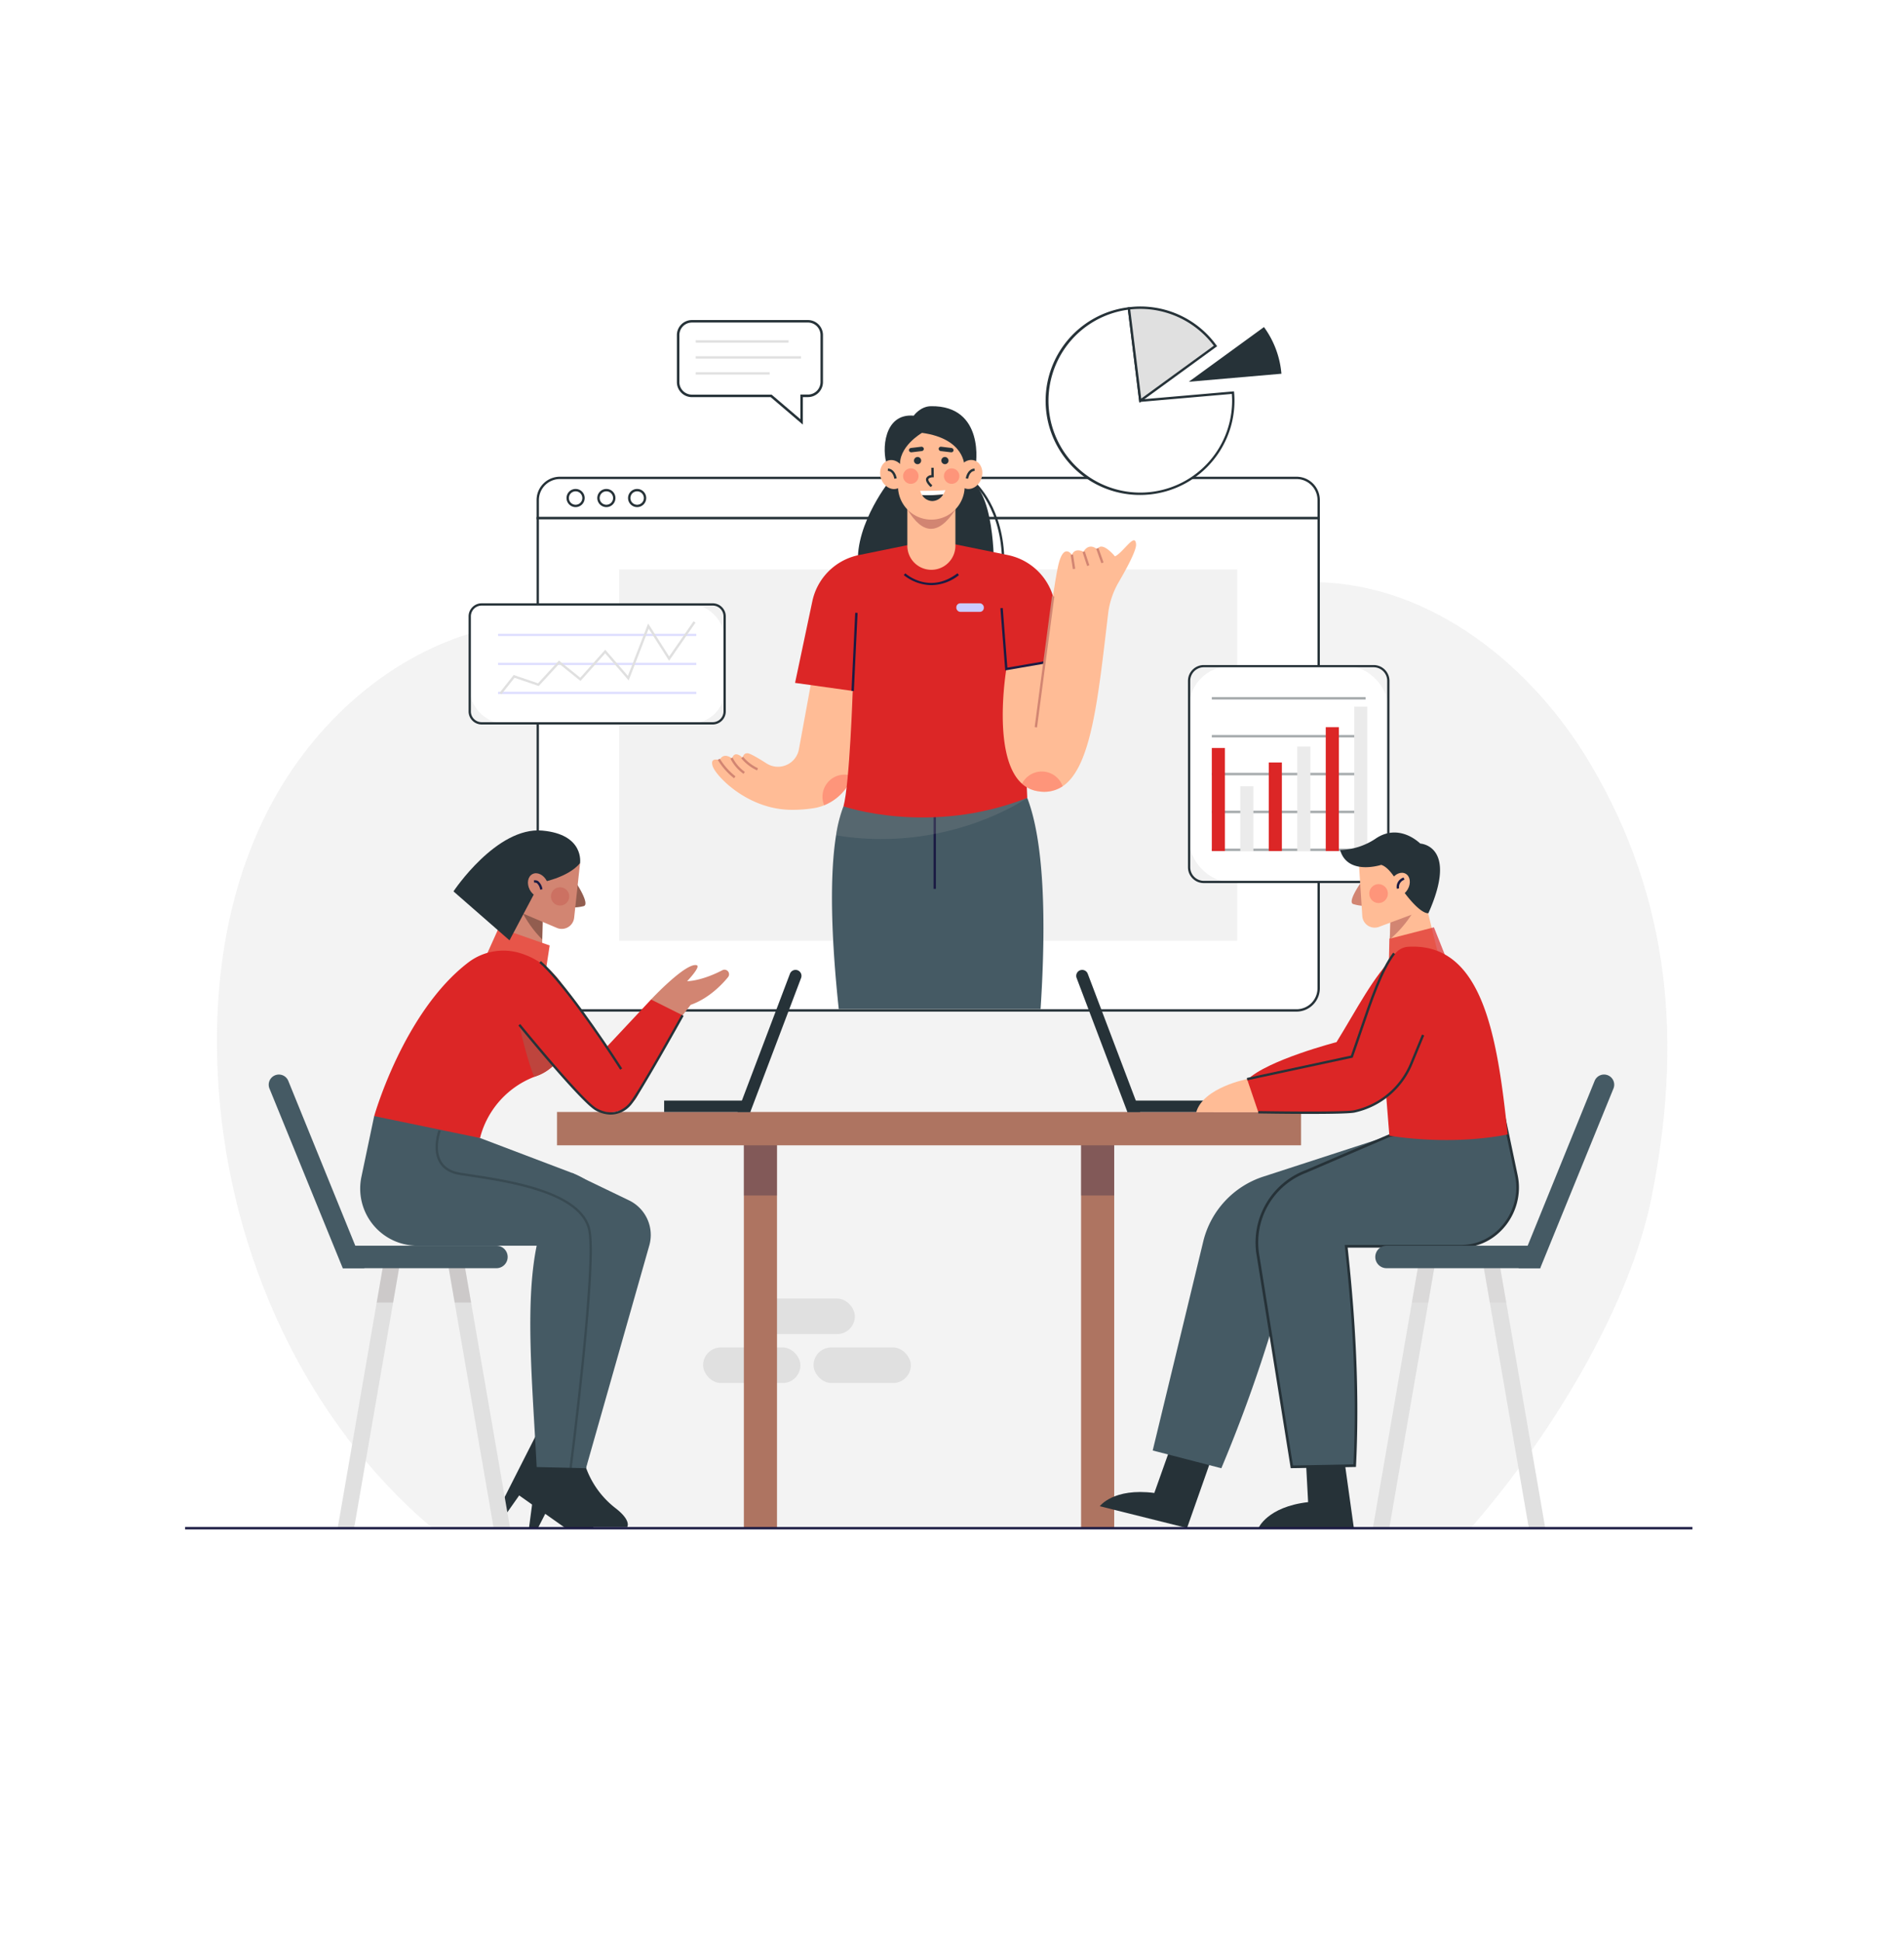 <svg xmlns="http://www.w3.org/2000/svg" xmlns:xlink="http://www.w3.org/1999/xlink" width="720" height="734" viewBox="0 0 720 734">
  <defs>
    <filter id="Rectangle_1992" x="0" y="0" width="720" height="734" filterUnits="userSpaceOnUse">
      <feOffset dx="5" dy="20" input="SourceAlpha"/>
      <feGaussianBlur stdDeviation="25" result="blur"/>
      <feFlood flood-opacity="0.251"/>
      <feComposite operator="in" in2="blur"/>
      <feComposite in="SourceGraphic"/>
    </filter>
  </defs>
  <g id="Group_2401" data-name="Group 2401" transform="translate(591 -2781)">
    <g transform="matrix(1, 0, 0, 1, -591, 2781)" filter="url(#Rectangle_1992)">
      <rect id="Rectangle_1992-2" data-name="Rectangle 1992" width="570" height="584" rx="10" transform="translate(70 55)" fill="rgba(255,255,255,0.8)"/>
    </g>
    <g id="Layer_2" data-name="Layer 2" transform="translate(-521 2896.865)">
      <g id="OBJECTS" transform="translate(0 -0.002)">
        <g id="Group_2382" data-name="Group 2382" transform="translate(12.037 104.203)" opacity="0.4">
          <path id="Path_7366" data-name="Path 7366" d="M575.93,524.574c11.984-58.828,7.656-113.2-23.052-164.956C531,322.75,493,291.941,449.529,291.129c-41-.773-77.907,24.448-118.416,30.823-66.639,10.488-135.515-30.74-200.238-11.909-34.635,10.1-62.8,36.94-78.7,68.822s-20.4,68.368-17.9,103.761c4.449,62.884,32.663,125.424,80.86,166.108H507.709C540.69,610.975,568.174,562.627,575.93,524.574Z" transform="translate(-33.627 -291.111)" fill="#e0e0e0"/>
        </g>
        <rect id="Rectangle_1921" data-name="Rectangle 1921" width="36.804" height="13.448" rx="6.724" transform="translate(195.879 393.494)" fill="#e0e0e0"/>
        <rect id="Rectangle_1922" data-name="Rectangle 1922" width="36.804" height="13.448" rx="6.724" transform="translate(237.64 393.494)" fill="#e0e0e0"/>
        <rect id="Rectangle_1923" data-name="Rectangle 1923" width="36.804" height="13.448" rx="6.724" transform="translate(216.461 374.999)" fill="#e0e0e0"/>
        <path id="Path_7367" data-name="Path 7367" d="M667.855,189.369A8.369,8.369,0,0,0,659.486,181H380.919a8.369,8.369,0,0,0-8.369,8.369v6.862H667.855Z" transform="translate(-239.197 -116.211)" fill="#fff"/>
        <path id="Path_7368" data-name="Path 7368" d="M667.5,195.875H371.31v-7.3a8.82,8.82,0,0,1,8.813-8.813H658.69a8.82,8.82,0,0,1,8.809,8.813Zm-295.305-.884H666.615v-6.418a7.936,7.936,0,0,0-7.925-7.929H380.123a7.939,7.939,0,0,0-7.929,7.929Z" transform="translate(-238.401 -115.415)" fill="#263238"/>
        <path id="Path_7369" data-name="Path 7369" d="M372.55,223.55v177.7a8.369,8.369,0,0,0,8.369,8.369H659.486a8.369,8.369,0,0,0,8.369-8.369V223.55Z" transform="translate(-239.197 -143.531)" fill="#fff"/>
        <path id="Path_7370" data-name="Path 7370" d="M658.69,409.276H380.123a8.82,8.82,0,0,1-8.813-8.82V222.31H667.5V400.456A8.82,8.82,0,0,1,658.69,409.276Zm-286.5-186.082V400.456a7.939,7.939,0,0,0,7.928,7.928H658.69a7.936,7.936,0,0,0,7.925-7.928V223.194Z" transform="translate(-238.401 -142.734)" fill="#263238"/>
        <circle id="Ellipse_245" data-name="Ellipse 245" cx="2.982" cy="2.982" r="2.982" transform="translate(144.429 69.708) rotate(-5.15)" fill="#fff"/>
        <path id="Path_7371" data-name="Path 7371" d="M406.386,199.545a3.433,3.433,0,1,1,3.429-3.433A3.433,3.433,0,0,1,406.386,199.545Zm0-5.967a2.538,2.538,0,1,0,2.534,2.534A2.538,2.538,0,0,0,406.386,193.578Z" transform="translate(-258.716 -123.71)" fill="#263238"/>
        <circle id="Ellipse_246" data-name="Ellipse 246" cx="2.982" cy="2.982" r="2.982" transform="translate(156.062 69.709) rotate(-5.15)" fill="#fff"/>
        <path id="Path_7372" data-name="Path 7372" d="M438.886,199.545a3.433,3.433,0,1,1,3.429-3.433A3.433,3.433,0,0,1,438.886,199.545Zm0-5.967a2.538,2.538,0,1,0,2.534,2.534A2.538,2.538,0,0,0,438.886,193.578Z" transform="translate(-279.582 -123.71)" fill="#263238"/>
        <circle id="Ellipse_247" data-name="Ellipse 247" cx="2.982" cy="2.982" r="2.982" transform="translate(167.695 69.707) rotate(-5.15)" fill="#fff"/>
        <path id="Path_7373" data-name="Path 7373" d="M471.386,199.545a3.433,3.433,0,1,1,3.429-3.433A3.433,3.433,0,0,1,471.386,199.545Zm0-5.967a2.538,2.538,0,1,0,2.534,2.534A2.538,2.538,0,0,0,471.386,193.578Z" transform="translate(-300.449 -123.71)" fill="#263238"/>
        <rect id="Rectangle_1924" data-name="Rectangle 1924" width="233.749" height="140.322" transform="translate(164.129 99.395)" fill="#e0e0e0" opacity="0.4"/>
        <path id="Path_7374" data-name="Path 7374" d="M762.26,592.787H685.946c-2.821-26.352-3.544-49.976-1.02-65.683a52.706,52.706,0,0,1,2.8-10.96l32.136-6.543,37.359,3.347C763.5,529.19,764.5,558.424,762.26,592.787Z" transform="translate(-438.766 -327.19)" fill="#455a64"/>
        <rect id="Rectangle_1925" data-name="Rectangle 1925" width="0.895" height="30.425" transform="translate(283.017 189.715)" fill="#1b1b43"/>
        <path id="Path_7375" data-name="Path 7375" d="M759.975,512.927s-30.067,21.119-72.3,14.157a52.7,52.7,0,0,1,2.8-10.96l32.136-6.543Z" transform="translate(-441.521 -327.177)" fill="#9e9e9e" opacity="0.2"/>
        <path id="Path_7376" data-name="Path 7376" d="M722.29,183.41s-14.493,18.481-11,34.184l50.911-2.126s.437-30.748-10.685-33.368Z" transform="translate(-456.337 -116.917)" fill="#263238"/>
        <path id="Path_7377" data-name="Path 7377" d="M844.9,216.1h-.881c0-20.142-10.477-29.4-10.581-29.488l.583-.68C834.116,186.027,844.9,195.552,844.9,216.1Z" transform="translate(-535.114 -119.376)" fill="#263238"/>
        <path id="Path_7378" data-name="Path 7378" d="M610.984,423.562a19.072,19.072,0,0,1-11.877,17.056,17.573,17.573,0,0,1-3.794,1.074,50.214,50.214,0,0,1-8.473.644c-16.466,0-28.421-12.507-29.835-16.319s2.574-2.459,2.574-2.459c1.453-3.243,4.693-.63,4.693-.63.974-3.383,4.034-.226,4.034-.226s.107-1.851,1.854-1.743c1.074.072,4.589,2.208,7.13,3.837a8.043,8.043,0,0,0,4.331,1.264,7.833,7.833,0,0,0,1.818-.208,8.047,8.047,0,0,0,6.1-6.379l4.929-26.864h11.669l3.741,4.793C611.349,403.32,611.26,415.436,610.984,423.562Z" transform="translate(-357.433 -252.076)" fill="#ffbc96"/>
        <path id="Path_7379" data-name="Path 7379" d="M684.709,494.926a18.91,18.91,0,0,1-10.7,11.032,8.362,8.362,0,0,1,10.7-11.032Z" transform="translate(-432.34 -317.416)" fill="#fe5b52" opacity="0.4"/>
        <path id="Path_7380" data-name="Path 7380" d="M692.5,248.83l-23.982,4.89a22.594,22.594,0,0,0-17.6,17.468l-6.529,30.855,21.8,3.046Z" transform="translate(-413.733 -159.762)" fill="#dc2626"/>
        <path id="Path_7381" data-name="Path 7381" d="M802.15,248.83l23.982,4.89a22.594,22.594,0,0,1,17.6,17.468L846.7,293.1l-21.151,3.7Z" transform="translate(-515.024 -159.762)" fill="#dc2626"/>
        <path id="Path_7382" data-name="Path 7382" d="M699.02,305.082s-1.163,35.186-3.49,43.619c0,0,32.573,11.34,69.5-3.2l-2.907-64.842L733.694,248.82h-8.358l-28.353,36.786Z" transform="translate(-446.568 -159.755)" fill="#dc2626"/>
        <path id="Path_7383" data-name="Path 7383" d="M914.2,248.481c.136,2.3-3.651,9.26-6.558,14.246a30.9,30.9,0,0,0-4.009,11.945c-3.751,31.5-6.228,57.855-17.181,65.236a12.575,12.575,0,0,1-9.092,1.915,11.576,11.576,0,0,1-6.271-2.864c-11.544-10.273-5.942-43.365-5.942-43.365l14.318-2.47s3.222-27.043,5.233-36.349,5.237-4.36,5.237-4.36c1.153-2.914,4.356-1.163,4.356-1.163,2.327-3.776,5.237-.877,5.237-.877,1.743-3.479,6.694,2.624,6.694,2.624C909.4,251.531,913.909,243.649,914.2,248.481Z" transform="translate(-554.596 -158.543)" fill="#ffbc96"/>
        <rect id="Rectangle_1926" data-name="Rectangle 1926" width="29.552" height="0.895" transform="translate(251.994 145.301) rotate(-87.27)" fill="#1b1b43"/>
        <path id="Path_7384" data-name="Path 7384" d="M863.129,342.031,861.3,318.518l.891-.068,1.75,22.533L877.78,338.6l.154.881Z" transform="translate(-553.001 -204.462)" fill="#1b1b43"/>
        <rect id="Rectangle_1927" data-name="Rectangle 1927" width="49.948" height="0.895" transform="translate(321.264 159.001) rotate(-82.46)" fill="#d28572"/>
        <path id="Path_7385" data-name="Path 7385" d="M899.513,496.668a12.575,12.575,0,0,1-9.092,1.915,11.575,11.575,0,0,1-6.271-2.864,8.354,8.354,0,0,1,15.363.956Z" transform="translate(-567.672 -315.304)" fill="#fe5b52" opacity="0.4"/>
        <rect id="Rectangle_1928" data-name="Rectangle 1928" width="0.895" height="5.419" transform="translate(334.884 93.91) rotate(-8.79)" fill="#d28572"/>
        <rect id="Rectangle_1929" data-name="Rectangle 1929" width="0.895" height="5.52" transform="translate(339.369 92.859) rotate(-18.19)" fill="#d28572"/>
        <rect id="Rectangle_1930" data-name="Rectangle 1930" width="0.895" height="5.802" transform="translate(344.526 91.583) rotate(-19.59)" fill="#d28572"/>
        <rect id="Rectangle_1931" data-name="Rectangle 1931" width="10.402" height="3.243" rx="1.51" transform="translate(291.633 112.195)" fill="#cbcbff"/>
        <path id="Path_7386" data-name="Path 7386" d="M769.669,286.212a17.1,17.1,0,0,1-10.459-3.8l.6-.662c.358.329,9.113,8,19.716-.025l.54.716A17.016,17.016,0,0,1,769.669,286.212Z" transform="translate(-487.454 -180.879)" fill="#1b1b43"/>
        <path id="Path_7387" data-name="Path 7387" d="M593.538,480.617a16.676,16.676,0,0,1-5.988-4.592l.669-.594a15.911,15.911,0,0,0,5.645,4.353Z" transform="translate(-377.239 -305.251)" fill="#d28572"/>
        <path id="Path_7388" data-name="Path 7388" d="M581.1,482.459a15.359,15.359,0,0,1-4.961-5.752l.784-.437a14.487,14.487,0,0,0,4.653,5.434Z" transform="translate(-369.913 -305.79)" fill="#d28572"/>
        <path id="Path_7389" data-name="Path 7389" d="M568.9,484.884a25.794,25.794,0,0,1-6.149-6.941l.752-.483a24.95,24.95,0,0,0,5.931,6.7Z" transform="translate(-361.316 -306.555)" fill="#d28572"/>
        <path id="Path_7390" data-name="Path 7390" d="M763,209.83h18.173v15.338a9.088,9.088,0,0,1-9.088,9.088h0A9.088,9.088,0,0,1,763,225.168Z" transform="translate(-489.887 -134.722)" fill="#ffbc96"/>
        <path id="Path_7391" data-name="Path 7391" d="M763,214.17c5.62,9.443,11.648,10.219,18.2.075Z" transform="translate(-489.887 -137.508)" fill="#d28572"/>
        <path id="Path_7392" data-name="Path 7392" d="M753.134,130.44h25.21v21.266a12.607,12.607,0,0,1-12.607,12.607h0a12.607,12.607,0,0,1-12.607-12.607V130.44Z" transform="translate(-483.55 -83.749)" fill="#ffbc96"/>
        <path id="Path_7393" data-name="Path 7393" d="M784.479,177.649c-1.475-1.392-2.03-2.506-1.7-3.365a2.3,2.3,0,0,1,1.951-1.185l-.032-2.749h.895l.043,3.6H785.2c-.437,0-1.4.186-1.575.651-.086.222-.111.895,1.471,2.391Z" transform="translate(-502.529 -109.373)" fill="#263238"/>
        <path id="Path_7394" data-name="Path 7394" d="M785.262,195.569a8.865,8.865,0,0,0,.823-1.579c-3.053.254-9.525.254-9.525.254a5.9,5.9,0,0,0,.716,1.6A48.709,48.709,0,0,0,785.262,195.569Z" transform="translate(-498.594 -124.551)" fill="#fff"/>
        <path id="Path_7395" data-name="Path 7395" d="M778.59,198.672a4.653,4.653,0,0,0,3.891,2.259,4.861,4.861,0,0,0,4.084-2.531A48.708,48.708,0,0,1,778.59,198.672Z" transform="translate(-499.897 -127.383)" fill="#263238"/>
        <path id="Path_7396" data-name="Path 7396" d="M769.172,127.666c0,.483.447-10.069-15.993-12.306,0,0-9.285,5.316-8.233,12.976l-5.033-.963c-1.947-5.312-1.278-19.515,10.133-18.509,0,0,2.459-3.515,6.486-3.579,20.471-.336,17.239,22.361,16.748,23.016Z" transform="translate(-474.521 -67.595)" fill="#263238"/>
        <ellipse id="Ellipse_248" data-name="Ellipse 248" cx="5.57" cy="4.618" rx="5.57" ry="4.618" transform="matrix(0.313, -0.95, 0.95, 0.313, 290.621, 67.341)" fill="#ffbc96"/>
        <path id="Path_7397" data-name="Path 7397" d="M825.658,174.964l-.888-.111c.154-1.235,1.042-3.6,3.29-3.733l.054.891C826.037,172.151,825.661,174.936,825.658,174.964Z" transform="translate(-529.547 -109.868)" fill="#263238"/>
        <ellipse id="Ellipse_249" data-name="Ellipse 249" cx="4.618" cy="5.57" rx="4.618" ry="5.57" transform="matrix(0.95, -0.313, 0.313, 0.95, 261.405, 59.681)" fill="#ffbc96"/>
        <path id="Path_7398" data-name="Path 7398" d="M744.826,174.964c-.018-.115-.39-2.831-2.456-2.953l.054-.891c2.248.132,3.136,2.506,3.289,3.733Z" transform="translate(-476.642 -109.868)" fill="#263238"/>
        <path id="Path_7399" data-name="Path 7399" d="M801.647,160.38a1.36,1.36,0,1,1-1.36-1.46,1.41,1.41,0,0,1,1.36,1.46Z" transform="translate(-512.957 -102.035)" fill="#263238"/>
        <rect id="Rectangle_1932" data-name="Rectangle 1932" width="5.67" height="1.65" rx="0.825" transform="translate(285.054 52.906) rotate(6.86)" fill="#263238"/>
        <path id="Path_7400" data-name="Path 7400" d="M770,160.38a1.36,1.36,0,1,0,1.36-1.46,1.41,1.41,0,0,0-1.36,1.46Z" transform="translate(-494.38 -102.035)" fill="#263238"/>
        <rect id="Rectangle_1933" data-name="Rectangle 1933" width="5.67" height="1.65" rx="0.825" transform="translate(279.443 54.545) rotate(173.14)" fill="#263238"/>
        <circle id="Ellipse_250" data-name="Ellipse 250" cx="2.928" cy="2.928" r="2.928" transform="translate(286.94 61.188)" fill="#fe5b52" opacity="0.4"/>
        <circle id="Ellipse_251" data-name="Ellipse 251" cx="2.928" cy="2.928" r="2.928" transform="translate(271.498 61.188)" fill="#fe5b52" opacity="0.4"/>
        <rect id="Rectangle_1934" data-name="Rectangle 1934" width="96.395" height="44.944" rx="12.59" transform="translate(107.631 112.628)" fill="#fff"/>
        <path id="Path_7401" data-name="Path 7401" d="M391.808,359.256H304.426a4.943,4.943,0,0,1-4.936-4.936V318.386a4.943,4.943,0,0,1,4.936-4.936h87.382a4.943,4.943,0,0,1,4.936,4.936V354.32A4.943,4.943,0,0,1,391.808,359.256Zm-87.382-44.944a4.077,4.077,0,0,0-4.077,4.073V354.32a4.081,4.081,0,0,0,4.077,4.07h87.382a4.081,4.081,0,0,0,4.077-4.073V318.386a4.077,4.077,0,0,0-4.077-4.073Z" transform="translate(-192.289 -201.251)" fill="#263238"/>
        <rect id="Rectangle_1935" data-name="Rectangle 1935" width="74.943" height="0.895" transform="translate(118.355 123.692)" fill="#e0e0ff"/>
        <rect id="Rectangle_1936" data-name="Rectangle 1936" width="74.943" height="0.895" transform="translate(118.355 134.653)" fill="#e0e0ff"/>
        <rect id="Rectangle_1937" data-name="Rectangle 1937" width="74.943" height="0.895" transform="translate(118.355 145.617)" fill="#e0e0ff"/>
        <path id="Path_7402" data-name="Path 7402" d="M332.892,360.021l-.7-.555,5.344-6.737,9.2,3.143,7.914-8.6,8.05,6.486,9.45-10.577,8.569,9.89,7.66-19.819,7.943,12.482,9.235-13.316.737.508-10,14.425-7.714-12.127-7.556,19.558-8.881-10.248-9.339,10.456-8.061-6.493-7.742,8.408-9.149-3.125Z" transform="translate(-213.284 -213.431)" fill="#e0e0e0"/>
        <path id="Path_7403" data-name="Path 7403" d="M946.057,36.893,941.744,2a35.157,35.157,0,1,0,39.478,34.889c0-1.027-.054-2.044-.143-3.05Z" transform="translate(-584.85 -1.283)" fill="#fff"/>
        <path id="Path_7404" data-name="Path 7404" d="M945.024,71.629A35.6,35.6,0,0,1,940.657.674L941.1.62l4.317,34.9,35.036-3.05.039.447c.1,1.106.143,2.119.143,3.085A35.648,35.648,0,0,1,945.024,71.629ZM940.331,1.619a34.721,34.721,0,1,0,39.41,34.388c0-.813-.036-1.654-.1-2.563L944.626,36.49Z" transform="translate(-583.817 -0.397)" fill="#263238"/>
        <path id="Path_7405" data-name="Path 7405" d="M1060.36,42.395l35.021-3.035a34.923,34.923,0,0,0-6.6-17.64Z" transform="translate(-680.809 -13.945)" fill="#263238"/>
        <path id="Path_7406" data-name="Path 7406" d="M1029.8,15.722A35.111,35.111,0,0,0,1001.373,1.25a35.732,35.732,0,0,0-4.313.268l4.313,34.889Z" transform="translate(-640.167 -0.802)" fill="#e0e0e0"/>
        <path id="Path_7407" data-name="Path 7407" d="M1000.13,36.416,995.67.328l.444-.054a35.5,35.5,0,0,1,33.153,14.379l.265.358Zm-3.461-35.3,4.163,33.686,27.444-19.977A34.846,34.846,0,0,0,1000.481.894a34.136,34.136,0,0,0-3.812.218Z" transform="translate(-639.274 0.002)" fill="#263238"/>
        <rect id="Rectangle_1938" data-name="Rectangle 1938" width="75.337" height="81.572" rx="15.51" transform="translate(379.662 135.963)" fill="#fff"/>
        <path id="Path_7408" data-name="Path 7408" d="M1129.685,461.071h-64.23a5.989,5.989,0,0,1-5.985-5.981V384.621a5.992,5.992,0,0,1,5.985-5.981h64.23a5.989,5.989,0,0,1,5.981,5.981V455.09A5.989,5.989,0,0,1,1129.685,461.071Zm-64.23-81.587a5.129,5.129,0,0,0-5.126,5.122V455.09a5.129,5.129,0,0,0,5.126,5.122h64.23a5.129,5.129,0,0,0,5.122-5.122V384.621a5.129,5.129,0,0,0-5.122-5.137Z" transform="translate(-680.237 -243.107)" fill="#263238"/>
        <rect id="Rectangle_1939" data-name="Rectangle 1939" width="58.166" height="0.941" transform="translate(388.249 147.643)" fill="rgba(38,50,56,0.4)"/>
        <rect id="Rectangle_1940" data-name="Rectangle 1940" width="58.166" height="0.941" transform="translate(388.249 161.96)" fill="rgba(38,50,56,0.4)"/>
        <rect id="Rectangle_1941" data-name="Rectangle 1941" width="58.166" height="0.941" transform="translate(388.249 176.278)" fill="rgba(38,50,56,0.4)"/>
        <rect id="Rectangle_1942" data-name="Rectangle 1942" width="58.166" height="0.941" transform="translate(388.249 190.596)" fill="rgba(38,50,56,0.4)"/>
        <rect id="Rectangle_1943" data-name="Rectangle 1943" width="58.166" height="0.941" transform="translate(388.249 204.914)" fill="rgba(38,50,56,0.4)"/>
        <rect id="Rectangle_1944" data-name="Rectangle 1944" width="4.954" height="38.97" transform="translate(388.249 166.886)" fill="#dc2626"/>
        <rect id="Rectangle_1945" data-name="Rectangle 1945" width="4.954" height="24.491" transform="translate(399.02 181.368)" fill="#ebebeb"/>
        <rect id="Rectangle_1946" data-name="Rectangle 1946" width="4.954" height="33.486" transform="translate(409.791 172.369)" fill="#dc2626"/>
        <rect id="Rectangle_1947" data-name="Rectangle 1947" width="4.954" height="39.532" transform="translate(420.561 166.324)" fill="#ebebeb"/>
        <rect id="Rectangle_1948" data-name="Rectangle 1948" width="4.954" height="46.83" transform="translate(431.332 159.025)" fill="#dc2626"/>
        <rect id="Rectangle_1949" data-name="Rectangle 1949" width="4.954" height="54.601" transform="translate(442.102 151.254)" fill="#ebebeb"/>
        <path id="Path_7409" data-name="Path 7409" d="M569.942,15.63H526.062a5.212,5.212,0,0,0-5.212,5.215V38.6a5.212,5.212,0,0,0,5.212,5.215h29.964l11.519,9.844V43.818h2.4a5.215,5.215,0,0,0,5.215-5.215V20.845A5.215,5.215,0,0,0,569.942,15.63Z" transform="translate(-334.414 -10.035)" fill="#fff"/>
        <path id="Path_7410" data-name="Path 7410" d="M567.165,53.841,555,43.46H525.214a5.691,5.691,0,0,1-5.684-5.684V20a5.691,5.691,0,0,1,5.684-5.684h43.881A5.688,5.688,0,0,1,574.772,20V37.762a5.688,5.688,0,0,1-5.677,5.684h-1.922ZM525.214,15.258A4.75,4.75,0,0,0,520.471,20V37.762a4.75,4.75,0,0,0,4.743,4.746H555.35l10.882,9.282V42.483h2.864a4.75,4.75,0,0,0,4.743-4.746V20a4.75,4.75,0,0,0-4.743-4.746Z" transform="translate(-333.566 -9.194)" fill="#263238"/>
        <rect id="Rectangle_1950" data-name="Rectangle 1950" width="35.122" height="0.895" transform="translate(193.083 12.754)" fill="#e0e0e0"/>
        <rect id="Rectangle_1951" data-name="Rectangle 1951" width="39.821" height="0.895" transform="translate(193.083 18.796)" fill="#e0e0e0"/>
        <rect id="Rectangle_1952" data-name="Rectangle 1952" width="27.963" height="0.895" transform="translate(193.083 24.835)" fill="#e0e0e0"/>
        <rect id="Rectangle_1953" data-name="Rectangle 1953" width="12.528" height="152.127" transform="translate(211.292 309.667)" fill="#ae7461"/>
        <rect id="Rectangle_1954" data-name="Rectangle 1954" width="12.528" height="152.127" transform="translate(338.81 309.667)" fill="#ae7461"/>
        <rect id="Rectangle_1955" data-name="Rectangle 1955" width="12.528" height="26.814" transform="translate(211.292 309.251)" fill="#1b1b43" opacity="0.3"/>
        <rect id="Rectangle_1956" data-name="Rectangle 1956" width="12.528" height="26.814" transform="translate(338.81 309.251)" fill="#1b1b43" opacity="0.3"/>
        <rect id="Rectangle_1957" data-name="Rectangle 1957" width="281.367" height="12.607" transform="translate(140.633 304.48)" fill="#ae7461"/>
        <rect id="Rectangle_1958" data-name="Rectangle 1958" width="32.584" height="4.32" transform="translate(356.324 300.174)" fill="#263238"/>
        <path id="Path_7411" data-name="Path 7411" d="M965.583,754.31h-4.822l-19.2-50.667a2.255,2.255,0,0,1,2.108-3.053h0a2.252,2.252,0,0,1,2.1,1.457Z" transform="translate(-604.438 -449.816)" fill="#263238"/>
        <rect id="Rectangle_1959" data-name="Rectangle 1959" width="32.584" height="4.32" transform="translate(213.729 304.494) rotate(180)" fill="#263238"/>
        <path id="Path_7412" data-name="Path 7412" d="M583.64,754.31h4.818l19.207-50.667a2.255,2.255,0,0,0-2.108-3.053h0a2.255,2.255,0,0,0-2.108,1.457Z" transform="translate(-374.729 -449.816)" fill="#263238"/>
        <path id="Path_7413" data-name="Path 7413" d="M327.12,638.917l17.776,2.857.2-9.74.186-9.7.165-8.29-4.929-2.327-8.448,9.9Z" transform="translate(-210.029 -392.757)" fill="#d28572"/>
        <path id="Path_7414" data-name="Path 7414" d="M357,641.1a41.743,41.743,0,0,0,7.263,9.8l.186-9.7Z" transform="translate(-229.213 -411.62)" fill="#925d4f"/>
        <path id="Path_7415" data-name="Path 7415" d="M408.1,607.61c.208.115,5.631,8.415,3.193,9.167a16.669,16.669,0,0,1-5.509.462Z" transform="translate(-260.533 -390.118)" fill="#925d4f"/>
        <path id="Path_7416" data-name="Path 7416" d="M375.474,581.745l-2.234,20.639a4.725,4.725,0,0,1-2.982,3.887h0a4.718,4.718,0,0,1-3.554-.054L353.912,600.8l-1.722-11.637,10.341-10.831Z" transform="translate(-226.125 -371.318)" fill="#d28572"/>
        <path id="Path_7417" data-name="Path 7417" d="M320.434,656.05l-6.114,13.573,23.714,3.726,1.639-10.588Z" transform="translate(-201.81 -421.219)" fill="#e75549"/>
        <path id="Path_7418" data-name="Path 7418" d="M316.236,573.06s10.484-1.772,15.148-7.392c0,0,1.729-10.867-14.257-12.306-17.343-1.561-33.608,22.98-33.608,22.98l21.187,18.506Z" transform="translate(-182.035 -355.242)" fill="#263238"/>
        <ellipse id="Ellipse_252" data-name="Ellipse 252" cx="3.622" cy="4.725" rx="3.622" ry="4.725" transform="translate(128.136 216.213) rotate(-27.21)" fill="#d28572"/>
        <path id="Path_7419" data-name="Path 7419" d="M370.765,609.478a4.073,4.073,0,0,0-1.2-2.42,1.221,1.221,0,0,0-1.006-.172l-.193-.873a2.083,2.083,0,0,1,1.707.308,5,5,0,0,1,1.571,3.028Z" transform="translate(-236.513 -389.05)" fill="#1b1b43"/>
        <circle id="Ellipse_253" data-name="Ellipse 253" cx="3.468" cy="3.468" r="3.468" transform="translate(138.328 219.525)" fill="#be443d" opacity="0.3"/>
        <path id="Path_7420" data-name="Path 7420" d="M272.2,715.6a17.464,17.464,0,0,1-10.13,11.68c-.3.125-.608.24-.92.358s-.6.222-.895.329a33.769,33.769,0,0,0-20.045,21.495c-.172.573-.315,1.12-.43,1.629a69.635,69.635,0,0,1-40.047-8.276s11.1-39.374,35.591-58.095a21.877,21.877,0,0,1,19.9-3.429,29.258,29.258,0,0,1,14.826,10.685l.44.608,2.148,15.8a18.223,18.223,0,0,1-.44,7.213Z" transform="translate(-128.237 -436.758)" fill="#dc2626"/>
        <path id="Path_7421" data-name="Path 7421" d="M370.642,765.87a17.464,17.464,0,0,1-10.13,11.68c-.3.125-.609.24-.92.358s-.6.222-.895.329c-3.1-7.6-5.638-19.687-5.638-19.687l14.916,1.976Z" transform="translate(-226.684 -487.03)" fill="#be443d"/>
        <path id="Path_7422" data-name="Path 7422" d="M492.23,708.508s13.1-14.006,17.228-12.976c1.79.447-3.579,6.042-3.579,6.042s5.122.1,13.33-4.142a1.729,1.729,0,0,1,2.391.866h0a1.732,1.732,0,0,1-.251,1.75c-1.74,2.148-6.916,7.946-14.128,10.474l-3.06,3.937-7.678,3.651Z" transform="translate(-316.038 -446.534)" fill="#d28572"/>
        <path id="Path_7423" data-name="Path 7423" d="M414.767,726.794l-17.138,30.551a12.005,12.005,0,0,1-19.572,1.976L353,730.374l15.875-15.714L386.289,738.5l16.555-17.675Z" transform="translate(-226.645 -458.85)" fill="#dc2626"/>
        <path id="Path_7424" data-name="Path 7424" d="M404.795,732.324c-10.051-15.692-23.4-34.27-30.565-40.394l.583-.68c8.283,7.069,23.206,28.836,30.733,40.587Z" transform="translate(-240.276 -443.819)" fill="#263238"/>
        <path id="Path_7425" data-name="Path 7425" d="M387.015,785.715a11.933,11.933,0,0,1-5.656-1.543c-5.48-2.964-28.3-30.941-29.269-32.129l.694-.566c.236.29,23.675,29.029,28.994,31.907,6.06,3.272,10.173.3,12.088-1.768,3.046-3.29,19.751-33.35,19.92-33.647l.78.433c-.687,1.242-16.924,30.461-20.045,33.829A10.094,10.094,0,0,1,387.015,785.715Z" transform="translate(-226.061 -480.237)" fill="#263238"/>
        <path id="Path_7426" data-name="Path 7426" d="M343.321,1188.937l-15.431,30.425,3.372.476,5.595-7.943,17.539,12.381,10.284-.043s2.087-2.069-3.254-7.621a33.818,33.818,0,0,1-9.707-24.018v-.77l-4.206-4.3Z" transform="translate(-210.523 -762.458)" fill="#263238"/>
        <path id="Path_7427" data-name="Path 7427" d="M366.684,1202.764l-3.4,25.772h3.4l4.424-8.648,16.344,8.319h12.954s1.79-2.345-4.3-7.091a33.819,33.819,0,0,1-12.976-22.422l-.1-.766-4.764-3.658Z" transform="translate(-233.245 -766.785)" fill="#263238"/>
        <path id="Path_7428" data-name="Path 7428" d="M411.711,1026.636l23.954-84.221A14.518,14.518,0,0,0,428,925.38L406.435,915l-1.285,99.992Z" transform="translate(-260.128 -587.479)" fill="#455a64"/>
        <path id="Path_7429" data-name="Path 7429" d="M190.249,855l-4.825,22.969a21.588,21.588,0,0,0,21.119,26.023H251.7c-4.517,22.071-1.582,52.432,0,83.67l18.642.448L283.2,907.818a28.682,28.682,0,0,0-18.144-31.342l-34.76-13.19Z" transform="translate(-118.756 -548.956)" fill="#455a64"/>
        <path id="Path_7430" data-name="Path 7430" d="M316.079,997.62l-.888-.115c.1-.755,9.8-75.852,7.159-89.644-2.731-14.246-30.2-18.359-44.954-20.568-1.314-.2-2.506-.379-3.6-.551-3.7-.587-6.325-2.183-7.814-4.743-2.939-5.047-.4-11.97-.29-12.26l.838.311c-.025.068-2.506,6.822.225,11.5,1.349,2.316,3.766,3.766,7.18,4.3,1.074.172,2.28.358,3.579.548,14.976,2.244,42.853,6.418,45.7,21.287,1.12,5.86.258,22.776-2.566,50.281C318.567,978.452,316.1,997.444,316.079,997.62Z" transform="translate(-169.869 -558.419)" fill="#263238" opacity="0.4"/>
        <path id="Path_7431" data-name="Path 7431" d="M185.2,1002.03l-3.085,17.844-14.776,85.4h-6.21l14.776-85.4,3.085-17.844Z" transform="translate(-103.454 -643.357)" fill="#e0e0e0"/>
        <path id="Path_7432" data-name="Path 7432" d="M300.2,1105.272h-6.21l-14.772-85.4-3.089-17.844h6.21l3.089,17.844Z" transform="translate(-177.29 -643.357)" fill="#e0e0e0"/>
        <path id="Path_7433" data-name="Path 7433" d="M211.706,1002.03l-3.085,17.844h-6.21l3.085-17.844Z" transform="translate(-129.958 -643.357)" fill="#9f9393" opacity="0.3"/>
        <path id="Path_7434" data-name="Path 7434" d="M285.429,1019.874h-6.21l-3.089-17.844h6.21Z" transform="translate(-177.29 -643.357)" fill="#9f9393" opacity="0.3"/>
        <path id="Path_7435" data-name="Path 7435" d="M224.646,1000.381H166.53v-8.5h58.116a4.249,4.249,0,0,1,4.249,4.252h0A4.249,4.249,0,0,1,224.646,1000.381Z" transform="translate(-106.921 -636.84)" fill="#455a64"/>
        <path id="Path_7436" data-name="Path 7436" d="M124.522,884.313h-8.2L88.609,816.4a3.841,3.841,0,0,1,1.922-4.925h0a3.837,3.837,0,0,1,5.194,2.026Z" transform="translate(-56.709 -520.772)" fill="#455a64"/>
        <path id="Path_7437" data-name="Path 7437" d="M1236.546,606c-.211.107-5.96,8.118-3.579,8.97a16.846,16.846,0,0,0,5.455.716Z" transform="translate(-791.261 -389.084)" fill="#d28572"/>
        <path id="Path_7438" data-name="Path 7438" d="M1290.773,639.9l-19.143,2.269.354-9.707.358-9.661.308-8.258,5.4-2.158,8.444,10.13Z" transform="translate(-816.455 -393.18)" fill="#ffbc96"/>
        <path id="Path_7439" data-name="Path 7439" d="M1280.939,641.617a43.347,43.347,0,0,1-8.319,9.518l.358-9.665Z" transform="translate(-817.091 -411.858)" fill="#d28572"/>
        <path id="Path_7440" data-name="Path 7440" d="M1239.91,581.071l1.332,20.6a4.686,4.686,0,0,0,2.792,3.995h0a4.683,4.683,0,0,0,3.533.1l12.929-4.829,2.219-11.487-9.8-11.211Z" transform="translate(-796.09 -371.261)" fill="#ffbc96"/>
        <path id="Path_7441" data-name="Path 7441" d="M1242.224,574.844s-3.175-6.164-6.482-7.105c0,0-12.729,4.149-15.531-5.613a25.389,25.389,0,0,0,13.319-4.234c6.16-4.3,12.56-2.241,17,1.79,0,0,14.5.716,3.071,26.309,0,0-2.864.952-10.194-9.271Z" transform="translate(-783.441 -356.661)" fill="#263238"/>
        <path id="Path_7442" data-name="Path 7442" d="M1279.143,604.266c-1.285,2.255-3.719,3.286-5.433,2.309s-2.058-3.58-.773-5.852,3.719-3.286,5.434-2.309S1280.428,602.015,1279.143,604.266Z" transform="translate(-816.795 -383.975)" fill="#ffbc96"/>
        <ellipse id="Ellipse_254" data-name="Ellipse 254" cx="3.522" cy="3.579" rx="3.522" ry="3.579" transform="translate(447.787 218.351)" fill="#fe5b52" opacity="0.4"/>
        <path id="Path_7443" data-name="Path 7443" d="M1279.989,607.265a3.74,3.74,0,0,1,2.613-4.245l.247.863a2.884,2.884,0,0,0-1.976,3.25Z" transform="translate(-821.796 -387.171)" fill="#1b1b43"/>
        <path id="Path_7444" data-name="Path 7444" d="M1271.63,669.933l.215-9.976,16.856-4.328,4.922,12.381Z" transform="translate(-816.455 -420.949)" fill="rgba(220,38,38,0.68)"/>
        <path id="Path_7445" data-name="Path 7445" d="M1178.11,684.38c-8.458,8.233-14.615,20.582-22.371,33.11,0,0-26.288,6.8-33.819,14.318l13.534,6.862,46.236-12.829Z" transform="translate(-720.334 -439.408)" fill="#dc2626"/>
        <path id="Path_7446" data-name="Path 7446" d="M1009.847,1194.786,999.3,1224.735,966.31,1216.5s5.133-7.019,20.618-5.011l8.233-23.141Z" transform="translate(-620.423 -762.984)" fill="#263238"/>
        <path id="Path_7447" data-name="Path 7447" d="M1111.716,875.63l-47.65,15.488a34.3,34.3,0,0,0-22.64,24.151l-19.2,79.378,25.951,6.712a549.425,549.425,0,0,0,26.846-80.835Z" transform="translate(-656.327 -562.201)" fill="#455a64"/>
        <path id="Path_7448" data-name="Path 7448" d="M1166.115,1212.67l3.877,27.741H1133.9s3.283-8.054,18.792-9.844l-.895-16.705Z" transform="translate(-728.025 -778.599)" fill="#263238"/>
        <path id="Path_7449" data-name="Path 7449" d="M1225.567,853.54l4.825,22.969c2.817,13.416-7.249,26.774-20.954,26.774h-43.4c2.438,22.3,4.786,51.68,3.222,82.918l-23.768.447-12.861-80.291a28.686,28.686,0,0,1,18.148-31.352l31.6-13.559Z" transform="translate(-726.977 -548.018)" fill="#455a64" stroke="#263238" stroke-width="1"/>
        <path id="Path_7450" data-name="Path 7450" d="M1309.553,747.022c-3.905-37.337-9.5-72.566-37.624-70.948a6.851,6.851,0,0,0-4.417,2.026h0a23.366,23.366,0,0,0-6.765,18.373l4.063,51S1286.734,751.5,1309.553,747.022Z" transform="translate(-809.421 -434.041)" fill="#dc2626"/>
        <path id="Path_7451" data-name="Path 7451" d="M1087.41,815.94s-16.555,3.132-19.24,12.528h23.492l4.474-3.132Z" transform="translate(-685.823 -523.877)" fill="#ffbc96"/>
        <path id="Path_7452" data-name="Path 7452" d="M1183,699.07,1161.52,732.4l-39.6,8.5,4.252,12.528,33.2-.168c8.913-.175,16.541-4.836,21.5-12.245l18.456-26.513Z" transform="translate(-720.334 -448.84)" fill="#dc2626"/>
        <path id="Path_7453" data-name="Path 7453" d="M1121.846,730.621l-.186-.877,39.353-8.448c1.049-2.96,2.09-6.024,3.1-8.992,4.134-12.17,8.039-23.657,12.886-29.935l.716.544c-4.75,6.16-8.634,17.586-12.743,29.681-1.035,3.046-2.1,6.2-3.186,9.235l-.082.236-.243.054Z" transform="translate(-720.167 -438.118)" fill="#263238"/>
        <path id="Path_7454" data-name="Path 7454" d="M1153.26,798.869c-9.207,0-18.767-.161-19.49-.175V797.8c.322,0,32.319.551,36.249-.322l.118-.029a29.82,29.82,0,0,0,21.1-17.794l4.435-10.785.83.358-4.439,10.785a30.711,30.711,0,0,1-21.7,18.309l-.122.029C1168.4,798.758,1160.952,798.869,1153.26,798.869Z" transform="translate(-727.942 -493.656)" fill="#263238"/>
        <path id="Path_7455" data-name="Path 7455" d="M1387.6,1105.262h6.21L1375.95,1002.02h-6.21Z" transform="translate(-879.447 -643.351)" fill="#e0e0e0"/>
        <path id="Path_7456" data-name="Path 7456" d="M1260.95,1105.262h-6.21L1272.6,1002.02h6.21Z" transform="translate(-805.611 -643.351)" fill="#e0e0e0"/>
        <path id="Path_7457" data-name="Path 7457" d="M1305.286,1002.02l-3.086,17.847h-6.21l3.085-17.847Z" transform="translate(-832.096 -643.351)" fill="#ccc8c8" opacity="0.3"/>
        <path id="Path_7458" data-name="Path 7458" d="M1379.009,1019.867h-6.21l-3.089-17.847h6.21Z" transform="translate(-879.428 -643.351)" fill="#ccc8c8" opacity="0.3"/>
        <path id="Path_7459" data-name="Path 7459" d="M1261.612,1000.381h58.116v-8.5h-58.116a4.252,4.252,0,0,0-4.252,4.252h0A4.252,4.252,0,0,0,1261.612,1000.381Z" transform="translate(-807.293 -636.84)" fill="#455a64"/>
        <path id="Path_7460" data-name="Path 7460" d="M1408.68,884.313h8.2l27.7-67.917a3.837,3.837,0,0,0-1.918-4.925h0a3.841,3.841,0,0,0-5.2,2.026Z" transform="translate(-904.449 -520.771)" fill="#455a64"/>
        <rect id="Rectangle_1960" data-name="Rectangle 1960" width="570" height="0.895" transform="translate(0 461.378)" fill="#1b1b43"/>
      </g>
    </g>
  </g>
</svg>
